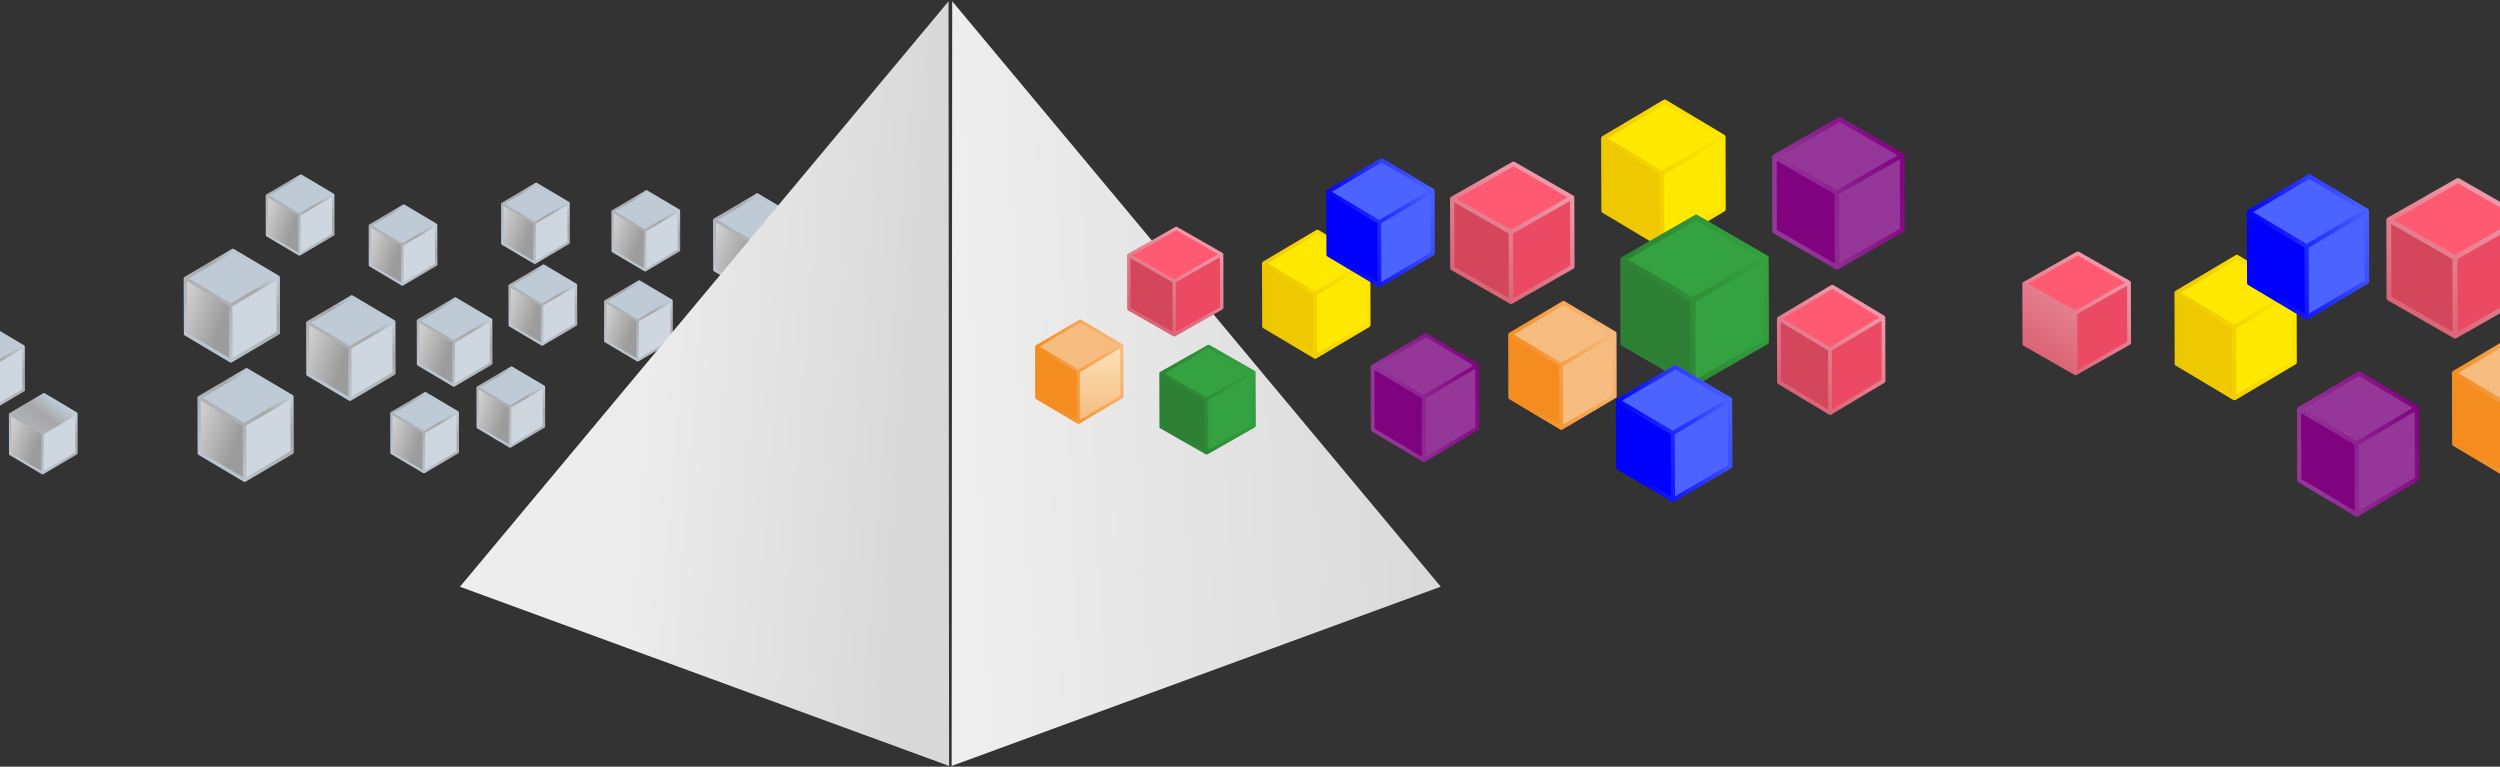 <?xml version="1.0" encoding="utf-8"?>
<!-- Generator: Avocode 2.5.3 - http://avocode.com -->
<svg height="115" width="375" xmlns:xlink="http://www.w3.org/1999/xlink" xmlns="http://www.w3.org/2000/svg" viewBox="0 0 375 115">
    <rect x="0" y="0" width="375" height="115" fill="#333333" stroke="none"/>
    <defs>
        <linearGradient y2="85%" y1="0%" x2="0%" x1="53%" id="gradient-1">
            <stop stop-color="#becad6" offset="0%" />
            <stop stop-color="#a7a7a7" offset="24%" />
            <stop stop-color="#becad6" offset="100%" />
        </linearGradient>
        <linearGradient y2="54%" y1="0%" x2="84%" x1="0%" id="gradient-2">
            <stop stop-color="#d3d3d3" offset="0%" />
            <stop stop-color="#9c9c9c" offset="100%" />
        </linearGradient>
        <linearGradient y2="85%" y1="0%" x2="0%" x1="53%" id="gradient-3">
            <stop stop-color="#becad6" offset="0%" />
            <stop stop-color="#a7a7a7" offset="24%" />
            <stop stop-color="#becad6" offset="100%" />
        </linearGradient>
        <linearGradient y2="54%" y1="0%" x2="84%" x1="0%" id="gradient-4">
            <stop stop-color="#d3d3d3" offset="0%" />
            <stop stop-color="#9c9c9c" offset="100%" />
        </linearGradient>
        <linearGradient y2="85%" y1="0%" x2="0%" x1="53%" id="gradient-5">
            <stop stop-color="#becad6" offset="0%" />
            <stop stop-color="#a7a7a7" offset="24%" />
            <stop stop-color="#becad6" offset="100%" />
        </linearGradient>
        <linearGradient y2="54%" y1="0%" x2="84%" x1="0%" id="gradient-6">
            <stop stop-color="#d3d3d3" offset="0%" />
            <stop stop-color="#9c9c9c" offset="100%" />
        </linearGradient>
        <linearGradient y2="85%" y1="0%" x2="0%" x1="53%" id="gradient-7">
            <stop stop-color="#becad6" offset="0%" />
            <stop stop-color="#a7a7a7" offset="24%" />
            <stop stop-color="#becad6" offset="100%" />
        </linearGradient>
        <linearGradient y2="54%" y1="0%" x2="84%" x1="0%" id="gradient-8">
            <stop stop-color="#d3d3d3" offset="0%" />
            <stop stop-color="#9c9c9c" offset="100%" />
        </linearGradient>
        <linearGradient y2="85%" y1="0%" x2="0%" x1="53%" id="gradient-9">
            <stop stop-color="#becad6" offset="0%" />
            <stop stop-color="#a7a7a7" offset="24%" />
            <stop stop-color="#becad6" offset="100%" />
        </linearGradient>
        <linearGradient y2="54%" y1="0%" x2="84%" x1="0%" id="gradient-10">
            <stop stop-color="#d3d3d3" offset="0%" />
            <stop stop-color="#9c9c9c" offset="100%" />
        </linearGradient>
        <linearGradient y2="85%" y1="0%" x2="0%" x1="53%" id="gradient-11">
            <stop stop-color="#becad6" offset="0%" />
            <stop stop-color="#a7a7a7" offset="24%" />
            <stop stop-color="#becad6" offset="100%" />
        </linearGradient>
        <linearGradient y2="54%" y1="0%" x2="84%" x1="0%" id="gradient-12">
            <stop stop-color="#d3d3d3" offset="0%" />
            <stop stop-color="#9c9c9c" offset="100%" />
        </linearGradient>
        <linearGradient y2="85%" y1="0%" x2="0%" x1="53%" id="gradient-13">
            <stop stop-color="#becad6" offset="0%" />
            <stop stop-color="#a7a7a7" offset="24%" />
            <stop stop-color="#becad6" offset="100%" />
        </linearGradient>
        <linearGradient y2="54%" y1="0%" x2="84%" x1="0%" id="gradient-14">
            <stop stop-color="#d3d3d3" offset="0%" />
            <stop stop-color="#9c9c9c" offset="100%" />
        </linearGradient>
        <linearGradient y2="85%" y1="0%" x2="0%" x1="53%" id="gradient-15">
            <stop stop-color="#becad6" offset="0%" />
            <stop stop-color="#a7a7a7" offset="24%" />
            <stop stop-color="#becad6" offset="100%" />
        </linearGradient>
        <linearGradient y2="54%" y1="0%" x2="84%" x1="0%" id="gradient-16">
            <stop stop-color="#d3d3d3" offset="0%" />
            <stop stop-color="#9c9c9c" offset="100%" />
        </linearGradient>
        <linearGradient y2="85%" y1="0%" x2="0%" x1="53%" id="gradient-17">
            <stop stop-color="#becad6" offset="0%" />
            <stop stop-color="#a7a7a7" offset="24%" />
            <stop stop-color="#becad6" offset="100%" />
        </linearGradient>
        <linearGradient y2="54%" y1="0%" x2="84%" x1="0%" id="gradient-18">
            <stop stop-color="#d3d3d3" offset="0%" />
            <stop stop-color="#9c9c9c" offset="100%" />
        </linearGradient>
        <linearGradient y2="85%" y1="0%" x2="0%" x1="53%" id="gradient-19">
            <stop stop-color="#becad6" offset="0%" />
            <stop stop-color="#a7a7a7" offset="24%" />
            <stop stop-color="#becad6" offset="100%" />
        </linearGradient>
        <linearGradient y2="54%" y1="0%" x2="84%" x1="0%" id="gradient-20">
            <stop stop-color="#d3d3d3" offset="0%" />
            <stop stop-color="#9c9c9c" offset="100%" />
        </linearGradient>
        <linearGradient y2="85%" y1="0%" x2="0%" x1="53%" id="gradient-21">
            <stop stop-color="#becad6" offset="0%" />
            <stop stop-color="#a7a7a7" offset="24%" />
            <stop stop-color="#becad6" offset="100%" />
        </linearGradient>
        <linearGradient y2="54%" y1="0%" x2="84%" x1="0%" id="gradient-22">
            <stop stop-color="#d3d3d3" offset="0%" />
            <stop stop-color="#9c9c9c" offset="100%" />
        </linearGradient>
        <linearGradient y2="85%" y1="0%" x2="0%" x1="53%" id="gradient-23">
            <stop stop-color="#becad6" offset="0%" />
            <stop stop-color="#a7a7a7" offset="24%" />
            <stop stop-color="#becad6" offset="100%" />
        </linearGradient>
        <linearGradient y2="54%" y1="0%" x2="84%" x1="0%" id="gradient-24">
            <stop stop-color="#d3d3d3" offset="0%" />
            <stop stop-color="#9c9c9c" offset="100%" />
        </linearGradient>
        <linearGradient y2="85%" y1="0%" x2="0%" x1="53%" id="gradient-25">
            <stop stop-color="#becad6" offset="0%" />
            <stop stop-color="#a7a7a7" offset="24%" />
            <stop stop-color="#becad6" offset="100%" />
        </linearGradient>
        <linearGradient y2="54%" y1="0%" x2="84%" x1="0%" id="gradient-26">
            <stop stop-color="#d3d3d3" offset="0%" />
            <stop stop-color="#9c9c9c" offset="100%" />
        </linearGradient>
        <linearGradient y2="85%" y1="0%" x2="0%" x1="53%" id="gradient-27">
            <stop stop-color="#becad6" offset="0%" />
            <stop stop-color="#a7a7a7" offset="24%" />
            <stop stop-color="#becad6" offset="100%" />
        </linearGradient>
        <linearGradient y2="54%" y1="0%" x2="84%" x1="0%" id="gradient-28">
            <stop stop-color="#d3d3d3" offset="0%" />
            <stop stop-color="#9c9c9c" offset="100%" />
        </linearGradient>
        <linearGradient y2="85%" y1="0%" x2="0%" x1="53%" id="gradient-29">
            <stop stop-color="#becad6" offset="0%" />
            <stop stop-color="#a7a7a7" offset="24%" />
            <stop stop-color="#becad6" offset="100%" />
        </linearGradient>
        <linearGradient y2="54%" y1="0%" x2="84%" x1="0%" id="gradient-30">
            <stop stop-color="#d3d3d3" offset="0%" />
            <stop stop-color="#9c9c9c" offset="100%" />
        </linearGradient>
        <linearGradient y2="85%" y1="0%" x2="0%" x1="53%" id="gradient-31">
            <stop stop-color="#becad6" offset="0%" />
            <stop stop-color="#a7a7a7" offset="24%" />
            <stop stop-color="#becad6" offset="100%" />
        </linearGradient>
        <linearGradient y2="54%" y1="0%" x2="84%" x1="0%" id="gradient-32">
            <stop stop-color="#d3d3d3" offset="0%" />
            <stop stop-color="#9c9c9c" offset="100%" />
        </linearGradient>
        <linearGradient y2="85%" y1="0%" x2="0%" x1="53%" id="gradient-33">
            <stop stop-color="#becad6" offset="0%" />
            <stop stop-color="#a7a7a7" offset="24%" />
            <stop stop-color="#becad6" offset="100%" />
        </linearGradient>
        <linearGradient y2="54%" y1="0%" x2="84%" x1="0%" id="gradient-34">
            <stop stop-color="#d3d3d3" offset="0%" />
            <stop stop-color="#9c9c9c" offset="100%" />
        </linearGradient>
        <linearGradient y2="85%" y1="0%" x2="0%" x1="53%" id="gradient-35">
            <stop stop-color="#becad6" offset="0%" />
            <stop stop-color="#a7a7a7" offset="24%" />
            <stop stop-color="#becad6" offset="100%" />
        </linearGradient>
        <linearGradient y2="54%" y1="0%" x2="84%" x1="0%" id="gradient-36">
            <stop stop-color="#d3d3d3" offset="0%" />
            <stop stop-color="#9c9c9c" offset="100%" />
        </linearGradient>
        <linearGradient y2="85%" y1="0%" x2="0%" x1="53%" id="gradient-37">
            <stop stop-color="#becad6" offset="0%" />
            <stop stop-color="#a7a7a7" offset="24%" />
            <stop stop-color="#becad6" offset="100%" />
        </linearGradient>
        <linearGradient y2="54%" y1="0%" x2="84%" x1="0%" id="gradient-38">
            <stop stop-color="#d3d3d3" offset="0%" />
            <stop stop-color="#9c9c9c" offset="100%" />
        </linearGradient>
        <linearGradient y2="12%" y1="0%" x2="99%" x1="0%" id="gradient-39">
            <stop stop-color="#efefef" offset="0%" />
            <stop stop-color="#efefef" offset="0%" />
            <stop stop-color="#eeeeee" offset="10%" />
            <stop stop-color="#ededed" offset="16%" />
            <stop stop-color="#ececec" offset="44%" />
            <stop stop-color="#d8d8d8" offset="100%" />
        </linearGradient>
        <linearGradient y2="0%" y1="7%" x2="100%" x1="0%" id="gradient-40">
            <stop stop-color="#eeeeee" offset="0%" />
            <stop stop-color="#d8d8d8" offset="100%" />
        </linearGradient>
        <linearGradient y2="0%" y1="34%" x2="94%" x1="0%" id="gradient-41">
            <stop stop-color="#edc700" offset="0%" />
            <stop stop-color="#ffe900" offset="100%" />
        </linearGradient>
        <linearGradient y2="0%" y1="37%" x2="93%" x1="0%" id="gradient-42">
            <stop stop-color="#2d8034" offset="0%" />
            <stop stop-color="#2d8034" offset="0%" />
            <stop stop-color="#34a240" offset="100%" />
        </linearGradient>
        <linearGradient y2="0%" y1="36%" x2="93%" x1="0%" id="gradient-43">
            <stop stop-color="#f58c20" offset="0%" />
            <stop stop-color="#f6bc80" offset="100%" />
        </linearGradient>
        <linearGradient y2="100%" y1="0%" x2="0%" x1="0%" id="gradient-44">
            <stop stop-color="#fce0b7" offset="0%" />
            <stop stop-color="#f6bc80" offset="100%" />
        </linearGradient>
        <linearGradient y2="36%" y1="0%" x2="0%" x1="93%" id="gradient-45">
            <stop stop-color="#7f027f" offset="0%" />
            <stop stop-color="#943799" offset="100%" />
        </linearGradient>
        <linearGradient y2="37%" y1="0%" x2="0%" x1="93%" id="gradient-46">
            <stop stop-color="#7f027f" offset="0%" />
            <stop stop-color="#943799" offset="100%" />
        </linearGradient>
        <linearGradient y2="87%" y1="0%" x2="0%" x1="50%" id="gradient-47">
            <stop stop-color="#ee97a9" offset="0%" />
            <stop stop-color="#ee97a8" offset="0%" />
            <stop stop-color="#d85e6f" offset="100%" />
        </linearGradient>
        <linearGradient y2="0%" y1="34%" x2="94%" x1="0%" id="gradient-48">
            <stop stop-color="#edc700" offset="0%" />
            <stop stop-color="#ffe900" offset="100%" />
        </linearGradient>
        <linearGradient y2="0%" y1="34%" x2="94%" x1="0%" id="gradient-49">
            <stop stop-color="#f58c20" offset="0%" />
            <stop stop-color="#f6bc80" offset="100%" />
        </linearGradient>
        <linearGradient y2="0%" y1="37%" x2="93%" x1="0%" id="gradient-50">
            <stop stop-color="#2d8034" offset="0%" />
            <stop stop-color="#2d8034" offset="0%" />
            <stop stop-color="#34a240" offset="100%" />
        </linearGradient>
        <linearGradient y2="0%" y1="36%" x2="93%" x1="0%" id="gradient-51">
            <stop stop-color="#0000fd" offset="0%" />
            <stop stop-color="#4c64ff" offset="100%" />
        </linearGradient>
        <linearGradient y2="0%" y1="37%" x2="93%" x1="0%" id="gradient-52">
            <stop stop-color="#0000fd" offset="0%" />
            <stop stop-color="#4c64ff" offset="100%" />
        </linearGradient>
        <linearGradient y2="84%" y1="0%" x2="0%" x1="54%" id="gradient-53">
            <stop stop-color="#ee97a9" offset="0%" />
            <stop stop-color="#ee97a8" offset="0%" />
            <stop stop-color="#d85e6f" offset="100%" />
        </linearGradient>
        <linearGradient y2="87%" y1="0%" x2="0%" x1="50%" id="gradient-54">
            <stop stop-color="#ee97a9" offset="0%" />
            <stop stop-color="#ee97a8" offset="0%" />
            <stop stop-color="#d85e6f" offset="100%" />
        </linearGradient>
        <linearGradient y2="0%" y1="34%" x2="94%" x1="0%" id="gradient-55">
            <stop stop-color="#edc700" offset="0%" />
            <stop stop-color="#ffe900" offset="100%" />
        </linearGradient>
        <linearGradient y2="36%" y1="0%" x2="0%" x1="93%" id="gradient-56">
            <stop stop-color="#7f027f" offset="0%" />
            <stop stop-color="#943799" offset="100%" />
        </linearGradient>
        <linearGradient y2="87%" y1="0%" x2="0%" x1="50%" id="gradient-57">
            <stop stop-color="#ee97a9" offset="0%" />
            <stop stop-color="#ee97a8" offset="0%" />
            <stop stop-color="#d85e6f" offset="100%" />
        </linearGradient>
        <linearGradient y2="0%" y1="34%" x2="94%" x1="0%" id="gradient-58">
            <stop stop-color="#edc700" offset="0%" />
            <stop stop-color="#ffe900" offset="100%" />
        </linearGradient>
        <linearGradient y2="0%" y1="34%" x2="94%" x1="0%" id="gradient-59">
            <stop stop-color="#f58c20" offset="0%" />
            <stop stop-color="#f6bc80" offset="100%" />
        </linearGradient>
        <linearGradient y2="0%" y1="37%" x2="93%" x1="0%" id="gradient-60">
            <stop stop-color="#2d8034" offset="0%" />
            <stop stop-color="#2d8034" offset="0%" />
            <stop stop-color="#34a240" offset="100%" />
        </linearGradient>
        <linearGradient y2="0%" y1="36%" x2="93%" x1="0%" id="gradient-61">
            <stop stop-color="#0000fd" offset="0%" />
            <stop stop-color="#4c64ff" offset="100%" />
        </linearGradient>
        <linearGradient y2="0%" y1="37%" x2="93%" x1="0%" id="gradient-62">
            <stop stop-color="#0000fd" offset="0%" />
            <stop stop-color="#4c64ff" offset="100%" />
        </linearGradient>
        <linearGradient y2="87%" y1="0%" x2="0%" x1="50%" id="gradient-63">
            <stop stop-color="#ee97a9" offset="0%" />
            <stop stop-color="#ee97a8" offset="0%" />
            <stop stop-color="#d85e6f" offset="100%" />
        </linearGradient>
    </defs>
    <path fill="url(#gradient-1)" fill-rule="evenodd" d="M 44.04 59.5 C 44.04 59.4 44 59.32 43.92 59.27 L 37.11 55.24 C 37.04 55.19 36.94 55.19 36.86 55.24 L 29.74 59.43 C 29.65 59.51 29.62 59.58 29.62 59.66 C 29.62 59.66 29.64 68 29.64 68 C 29.64 68.09 29.69 68.18 29.76 68.22 L 36.57 72.26 C 36.61 72.28 36.65 72.29 36.7 72.29 C 36.72 72.29 36.74 72.29 36.76 72.28 C 36.79 72.28 36.81 72.27 36.82 72.26 L 43.94 68.07 C 44.02 68.02 44.07 67.93 44.07 67.84 L 44.04 59.5 L 44.04 59.5 Z M 44.04 59.5" />
    <path fill="#becad6" fill-rule="evenodd" d="M 36.99 55.76 L 43.29 59.5 L 40.68 61.03 L 36.67 63.39 L 32.76 61.07 C 32.08 60.67 30.73 59.87 30.73 59.87 L 30.37 59.66 L 36.99 55.76 L 36.99 55.76 Z M 36.99 55.76" />
    <path fill="url(#gradient-2)" fill-rule="evenodd" d="M 30.14 67.85 L 30.12 60.11 L 36.42 63.84 L 36.44 71.59 L 30.14 67.85 L 30.14 67.85 Z M 30.14 67.85" />
    <path fill="#ced7df" fill-rule="evenodd" d="M 36.95 71.59 L 36.93 63.84 L 43.54 59.95 L 43.56 67.69 L 36.95 71.59 L 36.95 71.59 Z M 36.95 71.59" />
    <path fill="url(#gradient-3)" fill-rule="evenodd" d="M 41.98 41.6 C 41.98 41.5 41.93 41.42 41.86 41.37 L 35.05 37.34 C 34.97 37.29 34.88 37.29 34.8 37.34 L 27.68 41.53 C 27.59 41.61 27.55 41.68 27.55 41.75 C 27.55 41.76 27.58 50.1 27.58 50.1 C 27.58 50.19 27.62 50.28 27.7 50.32 L 34.51 54.36 C 34.55 54.38 34.59 54.39 34.63 54.39 C 34.66 54.39 34.68 54.39 34.7 54.38 C 34.72 54.37 34.74 54.37 34.76 54.36 L 41.88 50.16 C 41.96 50.12 42.01 50.03 42.01 49.94 L 41.98 41.6 L 41.98 41.6 Z M 41.98 41.6" />
    <path fill="#becad6" fill-rule="evenodd" d="M 34.92 37.86 L 41.22 41.59 L 38.62 43.13 L 34.61 45.49 L 30.7 43.17 C 30.02 42.77 28.67 41.97 28.67 41.97 L 28.31 41.76 L 34.92 37.86 L 34.92 37.86 Z M 34.92 37.86" />
    <path fill="url(#gradient-4)" fill-rule="evenodd" d="M 28.08 49.95 L 28.06 42.2 L 34.36 45.94 L 34.38 53.68 L 28.08 49.95 L 28.08 49.95 Z M 28.08 49.95" />
    <path fill="#ced7df" fill-rule="evenodd" d="M 34.88 53.69 L 34.86 45.94 L 41.48 42.04 L 41.5 49.79 L 34.88 53.69 L 34.88 53.69 Z M 34.88 53.69" />
    <path fill="url(#gradient-5)" fill-rule="evenodd" d="M 50.16 29.22 C 50.16 29.15 50.12 29.09 50.07 29.06 L 45.21 26.18 C 45.15 26.14 45.08 26.14 45.03 26.18 L 39.94 29.17 C 39.88 29.23 39.85 29.28 39.85 29.33 C 39.85 29.33 39.87 35.29 39.87 35.29 C 39.87 35.36 39.9 35.42 39.96 35.45 L 44.82 38.33 C 44.85 38.35 44.88 38.36 44.91 38.36 C 44.92 38.36 44.94 38.36 44.96 38.35 C 44.97 38.35 44.99 38.34 45 38.33 L 50.08 35.34 C 50.14 35.31 50.18 35.24 50.18 35.18 L 50.16 29.22 L 50.16 29.22 Z M 50.16 29.22" />
    <path fill="#becad6" fill-rule="evenodd" d="M 45.12 26.55 L 49.62 29.22 L 47.75 30.32 L 44.89 32 L 42.1 30.34 L 40.65 29.48 L 40.39 29.33 L 45.12 26.55 L 45.12 26.55 Z M 45.12 26.55" />
    <path fill="url(#gradient-6)" fill-rule="evenodd" d="M 40.23 35.19 L 40.21 29.65 L 44.71 32.32 L 44.73 37.85 L 40.23 35.19 L 40.23 35.19 Z M 40.23 35.19" />
    <path fill="#ced7df" fill-rule="evenodd" d="M 45.09 37.85 L 45.07 32.32 L 49.8 29.54 L 49.81 35.07 L 45.09 37.85 L 45.09 37.85 Z M 45.09 37.85" />
    <path fill="url(#gradient-7)" fill-rule="evenodd" d="M 65.6 33.72 C 65.6 33.65 65.57 33.59 65.51 33.56 L 60.65 30.68 C 60.6 30.65 60.53 30.65 60.47 30.68 L 55.39 33.67 C 55.32 33.73 55.3 33.78 55.3 33.83 C 55.3 33.83 55.31 39.79 55.31 39.79 C 55.31 39.86 55.35 39.92 55.4 39.95 L 60.26 42.84 C 60.29 42.85 60.32 42.86 60.36 42.86 C 60.37 42.86 60.39 42.86 60.4 42.85 C 60.42 42.85 60.43 42.84 60.45 42.84 L 65.53 39.84 C 65.59 39.81 65.62 39.75 65.62 39.68 L 65.6 33.72 L 65.6 33.72 Z M 65.6 33.72" />
    <path fill="#becad6" fill-rule="evenodd" d="M 60.56 31.05 L 65.06 33.72 L 63.2 34.82 L 60.34 36.5 L 57.54 34.85 L 56.09 33.99 L 55.84 33.83 L 60.56 31.05 L 60.56 31.05 Z M 60.56 31.05" />
    <path fill="url(#gradient-8)" fill-rule="evenodd" d="M 55.67 39.69 L 55.66 34.16 L 60.16 36.82 L 60.17 42.35 L 55.67 39.69 L 55.67 39.69 Z M 55.67 39.69" />
    <path fill="#ced7df" fill-rule="evenodd" d="M 60.54 42.36 L 60.52 36.82 L 65.24 34.04 L 65.26 39.58 L 60.54 42.36 L 60.54 42.36 Z M 60.54 42.36" />
    <path fill="url(#gradient-9)" fill-rule="evenodd" d="M 73.85 47.97 C 73.85 47.89 73.81 47.83 73.75 47.79 L 68.4 44.62 C 68.34 44.58 68.26 44.58 68.2 44.62 L 62.61 47.91 C 62.54 47.97 62.51 48.03 62.51 48.09 C 62.51 48.09 62.53 54.65 62.53 54.65 C 62.53 54.72 62.57 54.79 62.63 54.82 L 67.97 57.99 C 68.01 58.01 68.04 58.02 68.07 58.02 C 68.09 58.02 68.11 58.02 68.13 58.01 C 68.15 58.01 68.16 58 68.17 57.99 L 73.77 54.7 C 73.83 54.66 73.87 54.59 73.87 54.52 L 73.85 47.97 L 73.85 47.97 Z M 73.85 47.97" />
    <path fill="#becad6" fill-rule="evenodd" d="M 68.3 45.03 L 73.25 47.97 L 71.2 49.17 L 68.06 51.03 C 68.06 51.03 66.01 49.81 64.98 49.2 C 64.45 48.89 63.39 48.26 63.39 48.26 L 63.11 48.09 L 68.3 45.03 L 68.3 45.03 Z M 68.3 45.03" />
    <path fill="url(#gradient-10)" fill-rule="evenodd" d="M 62.92 54.53 L 62.91 48.44 L 67.86 51.38 L 67.87 57.46 L 62.92 54.53 L 62.92 54.53 Z M 62.92 54.53" />
    <path fill="#ced7df" fill-rule="evenodd" d="M 68.27 57.47 L 68.25 51.38 L 73.45 48.32 L 73.47 54.41 L 68.27 57.47 L 68.27 57.47 Z M 68.27 57.47" />
    <path fill="url(#gradient-11)" fill-rule="evenodd" d="M 68.84 61.86 C 68.83 61.79 68.8 61.73 68.75 61.7 L 63.89 58.82 C 63.83 58.79 63.76 58.79 63.7 58.82 L 58.62 61.81 C 58.55 61.87 58.53 61.92 58.53 61.97 C 58.53 61.97 58.55 67.93 58.55 67.93 C 58.55 68 58.58 68.06 58.63 68.09 L 63.5 70.98 C 63.52 70.99 63.56 71 63.59 71 C 63.6 71 63.62 71 63.63 70.99 C 63.65 70.99 63.66 70.98 63.68 70.98 L 68.76 67.98 C 68.82 67.95 68.85 67.89 68.85 67.82 L 68.84 61.86 L 68.84 61.86 Z M 68.84 61.86" />
    <path fill="#becad6" fill-rule="evenodd" d="M 63.79 59.19 L 68.29 61.86 L 66.43 62.96 L 63.57 64.64 L 60.77 62.99 L 59.33 62.13 L 59.07 61.97 L 63.79 59.19 L 63.79 59.19 Z M 63.79 59.19" />
    <path fill="url(#gradient-12)" fill-rule="evenodd" d="M 58.91 67.83 L 58.89 62.29 L 63.39 64.96 L 63.4 70.49 L 58.91 67.83 L 58.91 67.83 Z M 58.91 67.83" />
    <path fill="#ced7df" fill-rule="evenodd" d="M 63.77 70.5 L 63.75 64.96 L 68.47 62.18 L 68.49 67.71 L 63.77 70.5 L 63.77 70.5 Z M 63.77 70.5" />
    <path fill="url(#gradient-13)" fill-rule="evenodd" d="M 81.77 58.02 C 81.77 57.95 81.73 57.89 81.68 57.86 L 76.82 54.98 C 76.76 54.95 76.69 54.95 76.64 54.98 L 71.55 57.97 C 71.49 58.03 71.46 58.08 71.46 58.13 C 71.46 58.13 71.48 64.09 71.48 64.09 C 71.48 64.16 71.51 64.22 71.57 64.25 L 76.43 67.14 C 76.46 67.15 76.49 67.16 76.52 67.16 C 76.53 67.16 76.55 67.16 76.56 67.15 C 76.58 67.15 76.6 67.14 76.61 67.14 L 81.69 64.14 C 81.75 64.11 81.78 64.05 81.78 63.98 L 81.77 58.02 L 81.77 58.02 Z M 81.77 58.02" />
    <path fill="#becad6" fill-rule="evenodd" d="M 76.72 55.35 L 81.23 58.02 L 79.36 59.12 L 76.5 60.8 L 73.71 59.15 L 72.26 58.29 L 72 58.13 L 76.72 55.35 L 76.72 55.35 Z M 76.72 55.35" />
    <path fill="url(#gradient-14)" fill-rule="evenodd" d="M 71.84 63.99 L 71.82 58.46 L 76.32 61.12 L 76.34 66.65 L 71.84 63.99 L 71.84 63.99 Z M 71.84 63.99" />
    <path fill="#ced7df" fill-rule="evenodd" d="M 76.7 66.66 L 76.68 61.12 L 81.41 58.34 L 81.42 63.88 L 76.7 66.66 L 76.7 66.66 Z M 76.7 66.66" />
    <path fill="url(#gradient-15)" fill-rule="evenodd" d="M 86.57 42.72 C 86.57 42.66 86.53 42.6 86.48 42.57 L 81.62 39.68 C 81.56 39.65 81.49 39.65 81.44 39.68 L 76.35 42.68 C 76.29 42.73 76.26 42.78 76.26 42.84 C 76.26 42.84 76.28 48.8 76.28 48.8 C 76.28 48.86 76.31 48.93 76.37 48.96 L 81.23 51.84 C 81.26 51.86 81.29 51.86 81.32 51.86 C 81.34 51.86 81.35 51.86 81.37 51.86 C 81.38 51.85 81.4 51.85 81.41 51.84 L 86.5 48.85 C 86.55 48.81 86.59 48.75 86.59 48.68 L 86.57 42.72 L 86.57 42.72 Z M 86.57 42.72" />
    <path fill="#becad6" fill-rule="evenodd" d="M 81.53 40.06 L 86.03 42.72 L 84.16 43.82 L 81.3 45.51 L 78.51 43.85 L 77.06 42.99 L 76.8 42.84 L 81.53 40.06 L 81.53 40.06 Z M 81.53 40.06" />
    <path fill="url(#gradient-16)" fill-rule="evenodd" d="M 76.64 48.69 L 76.62 43.16 L 81.12 45.83 L 81.14 51.36 L 76.64 48.69 L 76.64 48.69 Z M 76.64 48.69" />
    <path fill="#ced7df" fill-rule="evenodd" d="M 81.5 51.36 L 81.48 45.83 L 86.21 43.04 L 86.22 48.58 L 81.5 51.36 L 81.5 51.36 Z M 81.5 51.36" />
    <path fill="url(#gradient-17)" fill-rule="evenodd" d="M 102.02 31.59 C 102.01 31.52 101.98 31.46 101.93 31.43 L 97.07 28.55 C 97.01 28.51 96.94 28.51 96.88 28.55 L 91.8 31.54 C 91.73 31.6 91.71 31.65 91.71 31.7 C 91.71 31.7 91.73 37.66 91.73 37.66 C 91.73 37.73 91.76 37.79 91.81 37.82 L 96.68 40.7 C 96.71 40.72 96.74 40.73 96.77 40.73 C 96.78 40.73 96.8 40.73 96.81 40.72 C 96.83 40.72 96.84 40.71 96.86 40.7 L 101.94 37.71 C 102 37.68 102.03 37.62 102.03 37.55 L 102.02 31.59 L 102.02 31.59 Z M 102.02 31.59" />
    <path fill="#becad6" fill-rule="evenodd" d="M 96.97 28.92 L 101.47 31.59 L 99.61 32.69 L 96.75 34.37 L 93.96 32.71 L 92.51 31.85 L 92.25 31.7 L 96.97 28.92 L 96.97 28.92 Z M 96.97 28.92" />
    <path fill="url(#gradient-18)" fill-rule="evenodd" d="M 92.09 37.56 L 92.07 32.02 L 96.57 34.69 L 96.58 40.22 L 92.09 37.56 L 92.09 37.56 Z M 92.09 37.56" />
    <path fill="#ced7df" fill-rule="evenodd" d="M 96.95 40.23 L 96.93 34.69 L 101.65 31.91 L 101.67 37.44 L 96.95 40.23 L 96.95 40.23 Z M 96.95 40.23" />
    <path fill="url(#gradient-19)" fill-rule="evenodd" d="M 119.93 32.85 C 119.93 32.76 119.88 32.69 119.82 32.65 L 113.7 29.02 C 113.63 28.98 113.54 28.98 113.47 29.02 L 107.07 32.79 C 106.99 32.86 106.95 32.92 106.95 32.99 C 106.95 32.99 106.98 40.5 106.98 40.5 C 106.98 40.58 107.02 40.65 107.09 40.7 L 113.21 44.32 C 113.24 44.34 113.28 44.35 113.32 44.35 C 113.34 44.35 113.36 44.35 113.38 44.35 C 113.4 44.34 113.42 44.33 113.44 44.32 L 119.84 40.55 C 119.91 40.51 119.95 40.43 119.95 40.35 L 119.93 32.85 L 119.93 32.85 Z M 119.93 32.85" />
    <path fill="#becad6" fill-rule="evenodd" d="M 113.58 29.49 L 119.25 32.85 L 116.9 34.23 L 113.3 36.35 L 109.78 34.27 L 107.96 33.18 L 107.64 32.99 L 113.58 29.49 L 113.58 29.49 Z M 113.58 29.49" />
    <path fill="url(#gradient-20)" fill-rule="evenodd" d="M 107.43 40.36 L 107.41 33.4 L 113.07 36.75 L 113.09 43.72 L 107.43 40.36 L 107.43 40.36 Z M 107.43 40.36" />
    <path fill="#ced7df" fill-rule="evenodd" d="M 113.55 43.72 L 113.53 36.75 L 119.47 33.25 L 119.49 40.22 L 113.55 43.72 L 113.55 43.72 Z M 113.55 43.72" />
    <path fill="url(#gradient-21)" fill-rule="evenodd" d="M 100.91 45.1 C 100.91 45.03 100.88 44.97 100.82 44.94 L 95.96 42.06 C 95.91 42.02 95.84 42.02 95.78 42.06 L 90.7 45.05 C 90.63 45.1 90.61 45.15 90.61 45.21 C 90.61 45.21 90.62 51.17 90.62 51.17 C 90.62 51.24 90.66 51.3 90.71 51.33 L 95.57 54.21 C 95.6 54.23 95.63 54.24 95.66 54.24 C 95.68 54.24 95.69 54.23 95.71 54.23 C 95.73 54.22 95.74 54.22 95.75 54.21 L 100.84 51.22 C 100.9 51.18 100.93 51.12 100.93 51.06 L 100.91 45.1 L 100.91 45.1 Z M 100.91 45.1" />
    <path fill="#becad6" fill-rule="evenodd" d="M 95.87 42.43 L 100.37 45.1 L 98.51 46.19 L 95.65 47.88 L 92.85 46.22 L 91.4 45.36 L 91.15 45.21 L 95.87 42.43 L 95.87 42.43 Z M 95.87 42.43" />
    <path fill="url(#gradient-22)" fill-rule="evenodd" d="M 90.98 51.06 L 90.97 45.53 L 95.47 48.2 L 95.48 53.73 L 90.98 51.06 L 90.98 51.06 Z M 90.98 51.06" />
    <path fill="#ced7df" fill-rule="evenodd" d="M 95.84 53.73 L 95.83 48.2 L 100.55 45.42 L 100.57 50.95 L 95.84 53.73 L 95.84 53.73 Z M 95.84 53.73" />
    <path fill="url(#gradient-23)" fill-rule="evenodd" d="M 85.46 30.46 C 85.46 30.4 85.43 30.34 85.38 30.3 L 80.51 27.42 C 80.46 27.39 80.39 27.39 80.33 27.42 L 75.25 30.42 C 75.18 30.47 75.16 30.52 75.16 30.58 C 75.16 30.58 75.17 36.54 75.17 36.54 C 75.17 36.6 75.21 36.66 75.26 36.7 L 80.13 39.58 C 80.15 39.6 80.19 39.6 80.22 39.6 C 80.23 39.6 80.25 39.6 80.26 39.6 C 80.28 39.59 80.29 39.59 80.31 39.58 L 85.39 36.58 C 85.45 36.55 85.48 36.49 85.48 36.42 L 85.46 30.46 L 85.46 30.46 Z M 85.46 30.46" />
    <path fill="#becad6" fill-rule="evenodd" d="M 80.42 27.79 L 84.92 30.46 L 83.06 31.56 L 80.2 33.25 L 77.4 31.59 L 75.95 30.73 L 75.7 30.58 L 80.42 27.79 L 80.42 27.79 Z M 80.42 27.79" />
    <path fill="url(#gradient-24)" fill-rule="evenodd" d="M 75.53 36.43 L 75.52 30.9 L 80.02 33.57 L 80.03 39.1 L 75.53 36.43 L 75.53 36.43 Z M 75.53 36.43" />
    <path fill="#ced7df" fill-rule="evenodd" d="M 80.4 39.1 L 80.38 33.57 L 85.1 30.78 L 85.12 36.32 L 80.4 39.1 L 80.4 39.1 Z M 80.4 39.1" />
    <path fill="url(#gradient-25)" fill-rule="evenodd" d="M 59.32 48.26 C 59.31 48.17 59.27 48.09 59.2 48.05 L 52.88 44.31 C 52.81 44.26 52.72 44.26 52.64 44.31 L 46.04 48.2 C 45.95 48.27 45.92 48.33 45.92 48.41 C 45.92 48.41 45.94 56.16 45.94 56.16 C 45.94 56.24 45.98 56.32 46.05 56.36 L 52.37 60.11 C 52.41 60.13 52.45 60.14 52.49 60.14 C 52.51 60.14 52.53 60.14 52.55 60.13 C 52.58 60.13 52.59 60.12 52.61 60.11 L 59.22 56.22 C 59.29 56.17 59.34 56.09 59.34 56.01 L 59.32 48.26 L 59.32 48.26 Z M 59.32 48.26" />
    <path fill="#becad6" fill-rule="evenodd" d="M 52.76 44.79 L 58.61 48.26 L 56.19 49.69 L 52.47 51.88 L 48.84 49.72 C 48.21 49.35 46.95 48.61 46.95 48.61 L 46.62 48.41 L 52.76 44.79 L 52.76 44.79 Z M 52.76 44.79" />
    <path fill="url(#gradient-26)" fill-rule="evenodd" d="M 46.41 56.02 L 46.39 48.83 L 52.24 52.29 L 52.26 59.48 L 46.41 56.02 L 46.41 56.02 Z M 46.41 56.02" />
    <path fill="#ced7df" fill-rule="evenodd" d="M 52.73 59.49 L 52.71 52.29 L 58.85 48.68 L 58.87 55.87 L 52.73 59.49 L 52.73 59.49 Z M 52.73 59.49" />
    <path fill="url(#gradient-27)" fill-rule="evenodd" d="M -19.97 33.22 C -19.97 33.16 -20.01 33.1 -20.06 33.06 L -24.92 30.18 C -24.98 30.15 -25.05 30.15 -25.1 30.18 L -30.19 33.18 C -30.25 33.23 -30.28 33.28 -30.28 33.34 C -30.28 33.34 -30.26 39.3 -30.26 39.3 C -30.26 39.36 -30.23 39.42 -30.17 39.46 L -25.31 42.34 C -25.28 42.35 -25.25 42.36 -25.22 42.36 C -25.21 42.36 -25.19 42.36 -25.17 42.36 C -25.16 42.35 -25.14 42.35 -25.13 42.34 L -20.05 39.34 C -19.99 39.31 -19.96 39.25 -19.96 39.18 L -19.97 33.22 L -19.97 33.22 Z M -19.97 33.22" />
    <path fill="#becad6" fill-rule="evenodd" d="M -25.01 30.55 L -20.51 33.22 L -22.38 34.32 L -25.24 36.01 L -28.03 34.35 L -29.48 33.49 L -29.74 33.34 L -25.01 30.55 L -25.01 30.55 Z M -25.01 30.55" />
    <path fill="url(#gradient-28)" fill-rule="evenodd" d="M -29.9 39.19 L -29.92 33.66 L -25.42 36.32 L -25.4 41.86 L -29.9 39.19 L -29.9 39.19 Z M -29.9 39.19" />
    <path fill="#ced7df" fill-rule="evenodd" d="M -25.04 41.86 L -25.06 36.32 L -20.33 33.54 L -20.32 39.08 L -25.04 41.86 L -25.04 41.86 Z M -25.04 41.86" />
    <path fill="url(#gradient-29)" fill-rule="evenodd" d="M -4.53 37.73 C -4.53 37.66 -4.56 37.6 -4.62 37.57 L -9.48 34.68 C -9.53 34.65 -9.6 34.65 -9.66 34.68 L -14.74 37.68 C -14.81 37.73 -14.83 37.78 -14.83 37.84 C -14.83 37.84 -14.82 43.8 -14.82 43.8 C -14.82 43.87 -14.78 43.93 -14.73 43.96 L -9.87 46.84 C -9.84 46.86 -9.81 46.87 -9.77 46.87 C -9.76 46.87 -9.74 46.86 -9.73 46.86 C -9.71 46.85 -9.7 46.85 -9.68 46.84 L -4.6 43.85 C -4.54 43.81 -4.51 43.75 -4.51 43.69 L -4.53 37.73 L -4.53 37.73 Z M -4.53 37.73" />
    <path fill="#becad6" fill-rule="evenodd" d="M -9.57 35.06 L -5.07 37.72 L -6.93 38.82 L -9.79 40.51 L -12.59 38.85 L -14.04 37.99 L -14.29 37.84 L -9.57 35.06 L -9.57 35.06 Z M -9.57 35.06" />
    <path fill="url(#gradient-30)" fill-rule="evenodd" d="M -14.46 43.69 L -14.47 38.16 L -9.97 40.83 L -9.96 46.36 L -14.46 43.69 L -14.46 43.69 Z M -14.46 43.69" />
    <path fill="#ced7df" fill-rule="evenodd" d="M -9.59 46.36 L -9.61 40.83 L -4.89 38.05 L -4.87 43.58 L -9.59 46.36 L -9.59 46.36 Z M -9.59 46.36" />
    <path fill="url(#gradient-31)" fill-rule="evenodd" d="M 3.72 51.97 C 3.72 51.9 3.68 51.83 3.62 51.8 L -1.73 48.63 C -1.79 48.59 -1.87 48.59 -1.93 48.63 L -7.52 51.92 C -7.59 51.98 -7.62 52.03 -7.62 52.1 C -7.62 52.1 -7.6 58.65 -7.6 58.65 C -7.6 58.73 -7.56 58.79 -7.5 58.83 L -2.16 62 C -2.12 62.02 -2.09 62.03 -2.06 62.03 C -2.04 62.03 -2.02 62.02 -2 62.02 C -1.98 62.01 -1.97 62.01 -1.96 62 L 3.64 58.7 C 3.7 58.67 3.74 58.6 3.74 58.53 L 3.72 51.97 L 3.72 51.97 Z M 3.72 51.97" />
    <path fill="#becad6" fill-rule="evenodd" d="M -1.83 49.04 L 3.12 51.97 L 1.07 53.18 L -2.07 55.03 C -2.07 55.03 -4.12 53.82 -5.15 53.21 C -5.68 52.89 -6.74 52.26 -6.74 52.26 L -7.02 52.1 L -1.83 49.04 L -1.83 49.04 Z M -1.83 49.04" />
    <path fill="url(#gradient-32)" fill-rule="evenodd" d="M -7.21 58.54 L -7.22 52.45 L -2.27 55.38 L -2.26 61.47 L -7.21 58.54 L -7.21 58.54 Z M -7.21 58.54" />
    <path fill="#ced7df" fill-rule="evenodd" d="M -1.86 61.47 L -1.88 55.38 L 3.32 52.32 L 3.34 58.41 L -1.86 61.47 L -1.86 61.47 Z M -1.86 61.47" />
    <path fill="url(#gradient-33)" fill-rule="evenodd" d="M -1.3 65.87 C -1.3 65.8 -1.33 65.74 -1.38 65.71 L -6.24 62.82 C -6.3 62.79 -6.37 62.79 -6.43 62.82 L -11.51 65.82 C -11.58 65.87 -11.6 65.92 -11.6 65.98 C -11.6 65.98 -11.59 71.94 -11.59 71.94 C -11.59 72 -11.55 72.07 -11.5 72.1 L -6.63 74.98 C -6.61 75 -6.57 75.01 -6.54 75.01 C -6.53 75.01 -6.51 75 -6.5 75 C -6.48 74.99 -6.47 74.99 -6.45 74.98 L -1.37 71.99 C -1.31 71.95 -1.28 71.89 -1.28 71.83 L -1.3 65.87 L -1.3 65.87 Z M -1.3 65.87" />
    <path fill="#becad6" fill-rule="evenodd" d="M -6.34 63.2 L -1.84 65.86 L -3.7 66.96 L -6.56 68.65 L -9.36 66.99 L -10.8 66.13 L -11.06 65.98 L -6.34 63.2 L -6.34 63.2 Z M -6.34 63.2" />
    <path fill="url(#gradient-34)" fill-rule="evenodd" d="M -11.22 71.83 L -11.24 66.3 L -6.74 68.97 L -6.73 74.5 L -11.22 71.83 L -11.22 71.83 Z M -11.22 71.83" />
    <path fill="#ced7df" fill-rule="evenodd" d="M -6.36 74.5 L -6.38 68.97 L -1.66 66.18 L -1.64 71.72 L -6.36 74.5 L -6.36 74.5 Z M -6.36 74.5" />
    <path fill="url(#gradient-35)" fill-rule="evenodd" d="M 11.64 62.03 C 11.63 61.96 11.6 61.9 11.55 61.87 L 6.69 58.98 C 6.63 58.95 6.56 58.95 6.5 58.98 L 1.42 61.98 C 1.35 62.03 1.33 62.08 1.33 62.14 C 1.33 62.14 1.35 68.1 1.35 68.1 C 1.35 68.17 1.38 68.23 1.44 68.26 L 6.3 71.14 C 6.33 71.16 6.36 71.17 6.39 71.17 C 6.4 71.17 6.42 71.16 6.43 71.16 C 6.45 71.15 6.47 71.15 6.48 71.14 L 11.56 68.15 C 11.62 68.11 11.65 68.05 11.65 67.99 L 11.64 62.03 L 11.64 62.03 Z M 11.64 62.03" />
    <path fill="url(#gradient-36)" fill-rule="evenodd" d="M 1.71 67.99 L 1.69 62.46 L 6.19 65.13 L 6.21 70.66 L 1.71 67.99 L 1.71 67.99 Z M 1.71 67.99" />
    <path fill="#ced7df" fill-rule="evenodd" d="M 6.57 70.66 L 6.55 65.13 L 11.28 62.35 L 11.29 67.88 L 6.57 70.66 L 6.57 70.66 Z M 6.57 70.66" />
    <path fill="url(#gradient-37)" fill-rule="evenodd" d="M -10.81 52.26 C -10.82 52.18 -10.86 52.1 -10.93 52.06 L -17.25 48.31 C -17.32 48.27 -17.41 48.27 -17.49 48.31 L -24.09 52.2 C -24.18 52.27 -24.21 52.34 -24.21 52.41 C -24.21 52.41 -24.19 60.16 -24.19 60.16 C -24.19 60.25 -24.15 60.33 -24.08 60.37 L -17.76 64.11 C -17.72 64.14 -17.68 64.15 -17.64 64.15 C -17.62 64.15 -17.6 64.14 -17.58 64.14 C -17.55 64.13 -17.54 64.12 -17.52 64.11 L -10.91 60.22 C -10.84 60.18 -10.79 60.1 -10.79 60.01 L -10.81 52.26 L -10.81 52.26 Z M -10.81 52.26" />
    <path fill="#becad6" fill-rule="evenodd" d="M -17.37 48.8 L -11.52 52.26 L -13.94 53.69 L -17.66 55.88 L -21.29 53.73 C -21.92 53.36 -23.18 52.61 -23.18 52.61 L -23.51 52.41 L -17.37 48.8 L -17.37 48.8 Z M -17.37 48.8" />
    <path fill="url(#gradient-38)" fill-rule="evenodd" d="M -23.72 60.02 L -23.74 52.83 L -17.89 56.3 L -17.87 63.49 L -23.72 60.02 L -23.72 60.02 Z M -23.72 60.02" />
    <path fill="#ced7df" fill-rule="evenodd" d="M -17.4 63.49 L -17.42 56.3 L -11.28 52.68 L -11.26 59.88 L -17.4 63.49 L -17.4 63.49 Z M -17.4 63.49" />
    <path fill="url(#gradient-39)" fill-rule="evenodd" d="M 142.28 0.2 L 142.36 114.89 L 68.99 88.01 L 142.28 0.2 L 142.28 0.2 L 142.28 0.2 Z M 142.28 0.2" />
    <path fill="url(#gradient-40)" fill-rule="evenodd" d="M 142.75 114.89 L 216.11 88 L 142.83 0.19 L 142.75 114.89 Z M 142.75 114.89" />
    <path fill="url(#gradient-41)" fill-rule="evenodd" d="M 258.83 20.52 C 258.82 20.4 258.76 20.29 258.66 20.23 L 249.87 14.97 C 249.76 14.91 249.64 14.91 249.54 14.97 L 240.33 20.44 C 240.22 20.53 240.17 20.63 240.17 20.73 C 240.17 20.73 240.2 31.62 240.2 31.62 C 240.2 31.74 240.26 31.85 240.36 31.91 L 249.16 37.17 C 249.21 37.2 249.27 37.22 249.33 37.22 C 249.35 37.22 249.38 37.21 249.41 37.21 C 249.44 37.2 249.47 37.18 249.49 37.17 L 258.69 31.7 C 258.8 31.64 258.86 31.53 258.86 31.41 L 258.83 20.52 L 258.83 20.52 Z M 258.83 20.52" />
    <path fill="#ffe900" fill-rule="evenodd" d="M 249.7 15.65 L 257.85 20.52 L 254.47 22.53 L 249.29 25.6 L 241.61 21.01 L 241.15 20.73 L 249.7 15.65 L 249.7 15.65 Z M 249.7 15.65" />
    <path fill="#eec800" fill-rule="evenodd" d="M 240.85 31.42 L 240.83 21.32 L 248.97 26.19 L 249 36.29 L 240.85 31.42 L 240.85 31.42 Z M 240.85 31.42" />
    <path fill="#ffe900" fill-rule="evenodd" d="M 249.65 36.3 L 249.62 26.19 L 258.17 21.1 L 258.2 31.22 L 249.65 36.3 L 249.65 36.3 Z M 249.65 36.3" />
    <path fill="url(#gradient-42)" fill-rule="evenodd" d="M 265.3 38.68 C 265.3 38.54 265.23 38.41 265.11 38.34 L 254.61 32.25 C 254.49 32.18 254.34 32.18 254.22 32.25 L 243.23 38.58 C 243.09 38.7 243.04 38.8 243.04 38.92 C 243.04 38.92 243.07 51.53 243.07 51.53 C 243.07 51.67 243.15 51.8 243.27 51.86 L 253.77 57.96 C 253.83 57.99 253.9 58.01 253.96 58.01 C 254 58.01 254.03 58.01 254.06 58 C 254.1 57.99 254.13 57.97 254.16 57.96 L 265.15 51.62 C 265.27 51.55 265.34 51.43 265.34 51.29 L 265.3 38.68 L 265.3 38.68 Z M 265.3 38.68" />
    <path fill="#34a240" fill-rule="evenodd" d="M 254.41 33.04 L 264.13 38.68 L 260.11 41 L 253.93 44.56 L 244.76 39.24 L 244.21 38.92 L 254.41 33.04 L 254.41 33.04 Z M 254.41 33.04" />
    <path fill="#2d8034" fill-rule="evenodd" d="M 243.85 51.3 L 243.82 39.6 L 253.54 45.24 L 253.57 56.94 L 243.85 51.3 L 243.85 51.3 Z M 243.85 51.3" />
    <path fill="#34a240" fill-rule="evenodd" d="M 254.35 56.95 L 254.32 45.24 L 264.52 39.36 L 264.56 51.06 L 254.35 56.95 L 254.35 56.95 Z M 254.35 56.95" />
    <path fill="url(#gradient-43)" fill-rule="evenodd" d="M 168.5 51.85 C 168.5 51.76 168.46 51.69 168.39 51.64 L 162.14 47.94 C 162.07 47.9 161.98 47.9 161.91 47.94 L 155.38 51.79 C 155.29 51.86 155.26 51.92 155.26 52 C 155.26 52 155.28 59.66 155.28 59.66 C 155.28 59.74 155.33 59.82 155.4 59.86 L 161.64 63.57 C 161.68 63.59 161.72 63.6 161.76 63.6 C 161.78 63.6 161.8 63.6 161.82 63.59 C 161.84 63.58 161.86 63.58 161.88 63.57 L 168.41 59.72 C 168.48 59.67 168.53 59.6 168.53 59.51 L 168.5 51.85 L 168.5 51.85 Z M 168.5 51.85" />
    <path fill="#f6bc80" fill-rule="evenodd" d="M 162.03 48.42 L 167.81 51.85 L 165.41 53.26 L 161.74 55.43 L 156.29 52.19 L 155.96 52 L 162.03 48.42 L 162.03 48.42 Z M 162.03 48.42" />
    <path fill="#f58c20" fill-rule="evenodd" d="M 155.75 59.52 L 155.73 52.41 L 161.51 55.84 L 161.53 62.95 L 155.75 59.52 L 155.75 59.52 Z M 155.75 59.52" />
    <path fill="url(#gradient-44)" fill-rule="evenodd" d="M 161.99 62.95 L 161.97 55.84 L 168.04 52.26 L 168.06 59.38 L 161.99 62.95 L 161.99 62.95 Z M 161.99 62.95" />
    <path fill="url(#gradient-45)" fill-rule="evenodd" d="M 221.85 54.82 C 221.85 54.72 221.79 54.62 221.71 54.57 L 214.05 50 C 213.96 49.95 213.85 49.95 213.76 50 L 205.74 54.75 C 205.64 54.84 205.6 54.92 205.6 55 C 205.6 55.01 205.63 64.46 205.63 64.46 C 205.63 64.56 205.68 64.66 205.77 64.71 L 213.43 69.28 C 213.48 69.31 213.53 69.32 213.57 69.32 C 213.6 69.32 213.62 69.32 213.65 69.31 C 213.68 69.3 213.7 69.3 213.72 69.28 L 221.73 64.53 C 221.82 64.48 221.88 64.38 221.88 64.28 L 221.85 54.82 L 221.85 54.82 Z M 221.85 54.82" />
    <path fill="#943799" fill-rule="evenodd" d="M 213.9 50.59 L 221 54.82 L 218.06 56.57 L 213.55 59.24 L 206.86 55.25 L 206.45 55.01 L 213.9 50.59 L 213.9 50.59 Z M 213.9 50.59" />
    <path fill="#7f027f" fill-rule="evenodd" d="M 206.19 64.29 L 206.17 55.51 L 213.26 59.75 L 213.29 68.52 L 206.19 64.29 L 206.19 64.29 Z M 206.19 64.29" />
    <path fill="#943799" fill-rule="evenodd" d="M 213.86 68.53 L 213.83 59.75 L 221.28 55.33 L 221.3 64.11 L 213.86 68.53 L 213.86 68.53 Z M 213.86 68.53" />
    <path fill="url(#gradient-46)" fill-rule="evenodd" d="M 285.67 23.3 C 285.67 23.18 285.6 23.07 285.5 23 L 276.13 17.6 C 276.02 17.54 275.89 17.54 275.78 17.6 L 265.98 23.22 C 265.86 23.32 265.81 23.41 265.81 23.52 C 265.81 23.52 265.84 34.69 265.84 34.69 C 265.84 34.82 265.91 34.93 266.01 34.99 L 275.38 40.39 C 275.44 40.42 275.49 40.44 275.56 40.44 C 275.59 40.44 275.62 40.44 275.65 40.43 C 275.68 40.42 275.71 40.41 275.73 40.39 L 285.53 34.78 C 285.64 34.72 285.7 34.6 285.7 34.48 L 285.67 23.3 L 285.67 23.3 Z M 285.67 23.3" />
    <path fill="#943799" fill-rule="evenodd" d="M 275.95 18.3 L 284.63 23.3 L 281.04 25.36 L 275.52 28.52 L 267.34 23.8 L 266.85 23.52 L 275.95 18.3 L 275.95 18.3 Z M 275.95 18.3" />
    <path fill="#7f027f" fill-rule="evenodd" d="M 266.53 34.49 L 266.51 24.12 L 275.18 29.12 L 275.2 39.49 L 266.53 34.49 L 266.53 34.49 Z M 266.53 34.49" />
    <path fill="#943799" fill-rule="evenodd" d="M 275.9 39.5 L 275.87 29.12 L 284.97 23.9 L 285 34.28 L 275.9 39.5 L 275.9 39.5 Z M 275.9 39.5" />
    <path fill="url(#gradient-47)" fill-rule="evenodd" d="M 236.15 29.61 C 236.15 29.49 236.09 29.38 235.99 29.33 L 227.19 24.28 C 227.09 24.23 226.97 24.23 226.86 24.28 L 217.66 29.52 C 217.54 29.62 217.5 29.71 217.5 29.8 C 217.5 29.81 217.53 40.23 217.53 40.23 C 217.53 40.35 217.59 40.46 217.69 40.51 L 226.49 45.56 C 226.54 45.58 226.6 45.6 226.65 45.6 C 226.68 45.6 226.71 45.6 226.74 45.59 C 226.77 45.58 226.79 45.57 226.82 45.56 L 236.02 40.31 C 236.12 40.26 236.18 40.15 236.18 40.03 L 236.15 29.61 L 236.15 29.61 Z M 236.15 29.61" />
    <path fill="#ff5a72" fill-rule="evenodd" d="M 227.03 24.94 L 235.17 29.6 L 231.8 31.53 L 226.62 34.47 L 218.94 30.07 L 218.48 29.81 L 227.03 24.94 L 227.03 24.94 Z M 227.03 24.94" />
    <path fill="#d4465b" fill-rule="evenodd" d="M 218.18 40.05 L 218.15 30.37 L 226.3 35.03 L 226.32 44.71 L 218.18 40.05 L 218.18 40.05 Z M 218.18 40.05" />
    <path fill="#eb4a62" fill-rule="evenodd" d="M 226.98 44.72 L 226.95 35.03 L 235.5 30.16 L 235.53 39.85 L 226.98 44.72 L 226.98 44.72 Z M 226.98 44.72" />
    <path fill="url(#gradient-48)" fill-rule="evenodd" d="M 205.55 39.32 C 205.55 39.21 205.5 39.12 205.41 39.06 L 197.75 34.49 C 197.66 34.44 197.55 34.44 197.46 34.49 L 189.45 39.24 C 189.34 39.33 189.3 39.41 189.3 39.5 C 189.3 39.5 189.33 48.95 189.33 48.95 C 189.33 49.06 189.38 49.15 189.47 49.21 L 197.14 53.78 C 197.18 53.8 197.23 53.82 197.28 53.82 C 197.3 53.82 197.33 53.81 197.35 53.81 C 197.38 53.8 197.4 53.79 197.42 53.78 L 205.44 49.03 C 205.53 48.97 205.58 48.88 205.58 48.77 L 205.55 39.32 L 205.55 39.32 Z M 205.55 39.32" />
    <path fill="#ffe900" fill-rule="evenodd" d="M 197.6 35.08 L 204.7 39.32 L 201.76 41.06 L 197.25 43.73 L 190.56 39.74 L 190.16 39.5 L 197.6 35.08 L 197.6 35.08 Z M 197.6 35.08" />
    <path fill="#eec800" fill-rule="evenodd" d="M 189.9 48.78 L 189.88 40.01 L 196.97 44.24 L 196.99 53.01 L 189.9 48.78 L 189.9 48.78 Z M 189.9 48.78" />
    <path fill="#ffe900" fill-rule="evenodd" d="M 197.56 53.02 L 197.54 44.24 L 204.98 39.82 L 205.01 48.61 L 197.56 53.02 L 197.56 53.02 Z M 197.56 53.02" />
    <path fill="url(#gradient-49)" fill-rule="evenodd" d="M 242.48 49.99 C 242.47 49.89 242.42 49.79 242.33 49.74 L 234.67 45.17 C 234.58 45.12 234.47 45.12 234.39 45.17 L 226.37 49.92 C 226.27 50 226.23 50.08 226.23 50.17 C 226.23 50.17 226.25 59.63 226.25 59.63 C 226.25 59.73 226.31 59.83 226.39 59.88 L 234.06 64.45 C 234.1 64.48 234.15 64.49 234.2 64.49 C 234.23 64.49 234.25 64.49 234.28 64.48 C 234.3 64.47 234.32 64.46 234.34 64.45 L 242.36 59.7 C 242.45 59.65 242.5 59.55 242.5 59.45 L 242.48 49.99 L 242.48 49.99 Z M 242.48 49.99" />
    <path fill="#f6bc80" fill-rule="evenodd" d="M 234.53 45.76 L 241.62 49.99 L 238.69 51.73 L 234.17 54.41 L 227.48 50.41 L 227.08 50.17 L 234.53 45.76 L 234.53 45.76 Z M 234.53 45.76" />
    <path fill="#f58c20" fill-rule="evenodd" d="M 226.82 59.46 L 226.8 50.68 L 233.89 54.91 L 233.91 63.69 L 226.82 59.46 L 226.82 59.46 Z M 226.82 59.46" />
    <path fill="#f6bc80" fill-rule="evenodd" d="M 234.48 63.69 L 234.46 54.91 L 241.91 50.5 L 241.93 59.28 L 234.48 63.69 L 234.48 63.69 Z M 234.48 63.69" />
    <path fill="url(#gradient-50)" fill-rule="evenodd" d="M 188.34 55.84 C 188.34 55.75 188.29 55.67 188.22 55.63 L 181.41 51.74 C 181.33 51.69 181.23 51.69 181.15 51.74 L 174.03 55.78 C 173.93 55.85 173.9 55.92 173.9 55.99 C 173.9 56 173.92 64.04 173.92 64.04 C 173.92 64.13 173.97 64.21 174.05 64.26 L 180.86 68.15 C 180.9 68.17 180.94 68.18 180.99 68.18 C 181.01 68.18 181.03 68.18 181.05 68.17 C 181.08 68.16 181.1 68.15 181.12 68.15 L 188.24 64.1 C 188.32 64.06 188.37 63.98 188.37 63.89 L 188.34 55.84 L 188.34 55.84 Z M 188.34 55.84" />
    <path fill="#34a240" fill-rule="evenodd" d="M 181.28 52.24 L 187.58 55.84 L 184.97 57.32 L 180.96 59.6 L 175.02 56.2 L 174.66 56 L 181.28 52.24 L 181.28 52.24 Z M 181.28 52.24" />
    <path fill="#2d8034" fill-rule="evenodd" d="M 174.43 63.9 L 174.41 56.43 L 180.71 60.03 L 180.73 67.5 L 174.43 63.9 L 174.43 63.9 Z M 174.43 63.9" />
    <path fill="#34a240" fill-rule="evenodd" d="M 181.24 67.5 L 181.22 60.03 L 187.84 56.27 L 187.86 63.74 L 181.24 67.5 L 181.24 67.5 Z M 181.24 67.5" />
    <path fill="url(#gradient-51)" fill-rule="evenodd" d="M 215.19 28.58 C 215.19 28.48 215.13 28.38 215.05 28.33 L 207.38 23.76 C 207.3 23.71 207.19 23.71 207.1 23.76 L 199.08 28.51 C 198.98 28.6 198.94 28.68 198.94 28.76 C 198.94 28.76 198.97 38.22 198.97 38.22 C 198.97 38.32 199.02 38.42 199.11 38.47 L 206.77 43.04 C 206.82 43.07 206.86 43.08 206.91 43.08 C 206.94 43.08 206.96 43.08 206.99 43.07 C 207.02 43.06 207.04 43.05 207.06 43.04 L 215.07 38.29 C 215.16 38.24 215.22 38.14 215.22 38.04 L 215.19 28.58 L 215.19 28.58 Z M 215.19 28.58" />
    <path fill="#4c64ff" fill-rule="evenodd" d="M 207.24 24.35 L 214.34 28.58 L 211.4 30.32 L 206.89 33 L 200.2 29.01 L 199.79 28.76 L 207.24 24.35 L 207.24 24.35 Z M 207.24 24.35" />
    <path fill="#0000fd" fill-rule="evenodd" d="M 199.53 38.05 L 199.51 29.27 L 206.6 33.5 L 206.63 42.28 L 199.53 38.05 L 199.53 38.05 Z M 199.53 38.05" />
    <path fill="#4c63ff" fill-rule="evenodd" d="M 207.2 42.29 L 207.17 33.5 L 214.62 29.09 L 214.64 37.87 L 207.2 42.29 L 207.2 42.29 Z M 207.2 42.29" />
    <path fill="url(#gradient-52)" fill-rule="evenodd" d="M 259.83 59.92 C 259.83 59.8 259.77 59.7 259.68 59.65 L 251.45 54.8 C 251.36 54.75 251.24 54.75 251.14 54.8 L 242.53 59.84 C 242.42 59.93 242.38 60.01 242.38 60.11 C 242.38 60.11 242.41 70.14 242.41 70.14 C 242.41 70.25 242.47 70.35 242.56 70.41 L 250.79 75.25 C 250.84 75.28 250.89 75.3 250.94 75.3 C 250.97 75.3 251 75.29 251.02 75.29 C 251.05 75.28 251.08 75.27 251.1 75.25 L 259.71 70.21 C 259.8 70.16 259.86 70.06 259.86 69.95 L 259.83 59.92 L 259.83 59.92 Z M 259.83 59.92" />
    <path fill="#4c64ff" fill-rule="evenodd" d="M 251.29 55.43 L 258.92 59.92 L 255.76 61.76 L 250.92 64.6 L 243.73 60.36 L 243.3 60.11 L 251.29 55.43 L 251.29 55.43 Z M 251.29 55.43" />
    <path fill="#0000fd" fill-rule="evenodd" d="M 243.02 69.96 L 242.99 60.65 L 250.61 65.14 L 250.64 74.45 L 243.02 69.96 L 243.02 69.96 Z M 243.02 69.96" />
    <path fill="#4c63ff" fill-rule="evenodd" d="M 251.25 74.45 L 251.22 65.14 L 259.22 60.46 L 259.25 69.77 L 251.25 74.45 L 251.25 74.45 Z M 251.25 74.45" />
    <path fill="url(#gradient-53)" fill-rule="evenodd" d="M 282.79 47.62 C 282.79 47.51 282.74 47.41 282.65 47.36 L 274.99 42.75 C 274.9 42.7 274.79 42.7 274.7 42.75 L 266.69 47.54 C 266.58 47.63 266.54 47.71 266.54 47.8 C 266.54 47.8 266.57 57.33 266.57 57.33 C 266.57 57.44 266.62 57.54 266.71 57.59 L 274.37 62.2 C 274.42 62.23 274.47 62.24 274.52 62.24 C 274.54 62.24 274.57 62.24 274.59 62.23 C 274.62 62.22 274.64 62.21 274.66 62.2 L 282.68 57.41 C 282.77 57.36 282.82 57.26 282.82 57.15 L 282.79 47.62 L 282.79 47.62 Z M 282.79 47.62" />
    <path fill="#ff5a72" fill-rule="evenodd" d="M 274.84 43.35 L 281.94 47.62 L 279 49.37 L 274.49 52.07 L 267.8 48.04 L 267.4 47.8 L 274.84 43.35 L 274.84 43.35 Z M 274.84 43.35" />
    <path fill="#d4465b" fill-rule="evenodd" d="M 267.14 57.16 L 267.11 48.31 L 274.21 52.58 L 274.23 61.43 L 267.14 57.16 L 267.14 57.16 Z M 267.14 57.16" />
    <path fill="#eb4a62" fill-rule="evenodd" d="M 274.8 61.43 L 274.77 52.58 L 282.22 48.13 L 282.25 56.98 L 274.8 61.43 L 274.8 61.43 Z M 274.8 61.43" />
    <path fill="url(#gradient-54)" fill-rule="evenodd" d="M 183.5 38.14 C 183.5 38.05 183.45 37.97 183.37 37.93 L 176.56 34.04 C 176.48 33.99 176.39 33.99 176.31 34.04 L 169.18 38.08 C 169.09 38.15 169.06 38.22 169.06 38.3 C 169.06 38.3 169.08 46.34 169.08 46.34 C 169.08 46.43 169.13 46.51 169.2 46.56 L 176.02 50.45 C 176.06 50.47 176.1 50.48 176.14 50.48 C 176.17 50.48 176.19 50.48 176.21 50.47 C 176.23 50.46 176.25 50.46 176.27 50.45 L 183.4 46.4 C 183.48 46.36 183.52 46.28 183.52 46.19 L 183.5 38.14 L 183.5 38.14 Z M 183.5 38.14" />
    <path fill="#ff5a72" fill-rule="evenodd" d="M 176.43 34.54 L 182.74 38.14 L 180.13 39.62 L 176.12 41.9 L 170.17 38.5 L 169.81 38.3 L 176.43 34.54 L 176.43 34.54 Z M 176.43 34.54" />
    <path fill="#d4465b" fill-rule="evenodd" d="M 169.58 46.2 L 169.56 38.73 L 175.87 42.33 L 175.89 49.8 L 169.58 46.2 L 169.58 46.2 Z M 169.58 46.2" />
    <path fill="#eb4a62" fill-rule="evenodd" d="M 176.4 49.8 L 176.37 42.33 L 182.99 38.58 L 183.02 46.05 L 176.4 49.8 L 176.4 49.8 Z M 176.4 49.8" />
    <path fill="url(#gradient-55)" fill-rule="evenodd" d="M 404.53 22.51 C 404.53 22.37 404.46 22.25 404.35 22.18 L 394.43 16.25 C 394.32 16.18 394.17 16.18 394.06 16.25 L 383.69 22.42 C 383.55 22.53 383.5 22.63 383.5 22.75 C 383.5 22.75 383.54 35.02 383.54 35.02 C 383.54 35.16 383.61 35.28 383.72 35.35 L 393.64 41.28 C 393.7 41.32 393.76 41.33 393.82 41.33 C 393.85 41.33 393.88 41.33 393.92 41.32 C 393.95 41.31 393.98 41.3 394.01 41.28 L 404.38 35.11 C 404.5 35.05 404.57 34.92 404.57 34.78 L 404.53 22.51 L 404.53 22.51 Z M 404.53 22.51" />
    <path fill="#ffe900" fill-rule="evenodd" d="M 394.24 17.02 L 403.43 22.51 L 399.62 24.77 L 393.79 28.24 L 385.13 23.06 L 384.61 22.75 L 394.24 17.02 L 394.24 17.02 Z M 394.24 17.02" />
    <path fill="#eec800" fill-rule="evenodd" d="M 384.27 34.8 L 384.24 23.41 L 393.42 28.9 L 393.45 40.29 L 384.27 34.8 L 384.27 34.8 Z M 384.27 34.8" />
    <path fill="#ffe900" fill-rule="evenodd" d="M 394.19 40.3 L 394.16 28.9 L 403.79 23.17 L 403.83 34.57 L 394.19 40.3 L 394.19 40.3 Z M 394.19 40.3" />
    <path fill="url(#gradient-56)" fill-rule="evenodd" d="M 362.85 61.18 C 362.85 61.06 362.79 60.95 362.69 60.89 L 354.06 55.74 C 353.96 55.68 353.83 55.68 353.73 55.74 L 344.7 61.09 C 344.58 61.19 344.54 61.28 344.54 61.38 C 344.54 61.38 344.57 72.04 344.57 72.04 C 344.57 72.16 344.63 72.27 344.73 72.32 L 353.36 77.48 C 353.42 77.51 353.47 77.52 353.53 77.52 C 353.55 77.52 353.58 77.52 353.61 77.51 C 353.64 77.5 353.66 77.49 353.69 77.48 L 362.72 72.12 C 362.82 72.06 362.88 71.95 362.88 71.83 L 362.85 61.18 L 362.85 61.18 Z M 362.85 61.18" />
    <path fill="#943799" fill-rule="evenodd" d="M 353.89 56.41 L 361.89 61.18 L 358.58 63.14 L 353.5 66.15 L 345.95 61.65 L 345.5 61.38 L 353.89 56.41 L 353.89 56.41 Z M 353.89 56.41" />
    <path fill="#7f027f" fill-rule="evenodd" d="M 345.21 71.85 L 345.18 61.96 L 353.18 66.72 L 353.2 76.62 L 345.21 71.85 L 345.21 71.85 Z M 345.21 71.85" />
    <path fill="#943799" fill-rule="evenodd" d="M 353.84 76.62 L 353.82 66.72 L 362.21 61.75 L 362.24 71.65 L 353.84 76.62 L 353.84 76.62 Z M 353.84 76.62" />
    <path fill="url(#gradient-57)" fill-rule="evenodd" d="M 378.97 32.75 C 378.97 32.62 378.9 32.5 378.79 32.44 L 368.87 26.76 C 368.76 26.69 368.62 26.69 368.5 26.76 L 358.13 32.66 C 358 32.77 357.95 32.87 357.95 32.98 C 357.95 32.98 357.98 44.73 357.98 44.73 C 357.98 44.86 358.05 44.98 358.16 45.05 L 368.08 50.73 C 368.14 50.76 368.2 50.78 368.27 50.78 C 368.3 50.78 368.33 50.78 368.36 50.77 C 368.4 50.76 368.42 50.74 368.45 50.73 L 378.83 44.82 C 378.94 44.76 379.01 44.64 379.01 44.51 L 378.97 32.75 L 378.97 32.75 Z M 378.97 32.75" />
    <path fill="#ff5a72" fill-rule="evenodd" d="M 368.69 27.49 L 377.87 32.75 L 374.07 34.92 L 368.23 38.24 L 359.57 33.28 L 359.05 32.98 L 368.69 27.49 L 368.69 27.49 Z M 368.69 27.49" />
    <path fill="#d4465b" fill-rule="evenodd" d="M 358.71 44.52 L 358.69 33.61 L 367.86 38.87 L 367.89 49.78 L 358.71 44.52 L 358.71 44.52 Z M 358.71 44.52" />
    <path fill="#eb4a62" fill-rule="evenodd" d="M 368.63 49.79 L 368.6 38.87 L 378.24 33.38 L 378.27 44.3 L 368.63 49.79 L 368.63 49.79 Z M 368.63 49.79" />
    <path fill="url(#gradient-58)" fill-rule="evenodd" d="M 344.49 43.7 C 344.48 43.58 344.42 43.47 344.33 43.41 L 335.69 38.26 C 335.59 38.2 335.47 38.2 335.37 38.26 L 326.33 43.62 C 326.22 43.71 326.17 43.8 326.17 43.9 C 326.17 43.9 326.2 54.56 326.2 54.56 C 326.2 54.68 326.26 54.79 326.36 54.84 L 335 60 C 335.05 60.03 335.1 60.04 335.16 60.04 C 335.19 60.04 335.21 60.04 335.24 60.03 C 335.27 60.02 335.3 60.01 335.32 60 L 344.36 54.64 C 344.46 54.58 344.52 54.47 344.52 54.36 L 344.49 43.7 L 344.49 43.7 Z M 344.49 43.7" />
    <path fill="#ffe900" fill-rule="evenodd" d="M 335.53 38.93 L 343.52 43.7 L 340.21 45.66 L 335.13 48.67 L 327.59 44.17 L 327.13 43.9 L 335.53 38.93 L 335.53 38.93 Z M 335.53 38.93" />
    <path fill="#eec800" fill-rule="evenodd" d="M 326.84 54.37 L 326.81 44.48 L 334.81 49.24 L 334.84 59.14 L 326.84 54.37 L 326.84 54.37 Z M 326.84 54.37" />
    <path fill="#ffe900" fill-rule="evenodd" d="M 335.48 59.14 L 335.45 49.24 L 343.84 44.27 L 343.87 54.17 L 335.48 59.14 L 335.48 59.14 Z M 335.48 59.14" />
    <path fill="url(#gradient-59)" fill-rule="evenodd" d="M 386.1 55.73 C 386.1 55.61 386.04 55.5 385.94 55.45 L 377.31 50.29 C 377.21 50.23 377.08 50.23 376.98 50.29 L 367.95 55.65 C 367.83 55.74 367.79 55.83 367.79 55.93 C 367.79 55.94 367.82 66.59 367.82 66.59 C 367.82 66.71 367.88 66.82 367.98 66.88 L 376.61 72.03 C 376.67 72.06 376.72 72.07 376.77 72.07 C 376.8 72.07 376.83 72.07 376.86 72.06 C 376.89 72.05 376.91 72.04 376.94 72.03 L 385.97 66.67 C 386.07 66.62 386.13 66.51 386.13 66.39 L 386.1 55.73 L 386.1 55.73 Z M 386.1 55.73" />
    <path fill="#f6bc80" fill-rule="evenodd" d="M 377.14 50.96 L 385.14 55.73 L 381.83 57.69 L 376.74 60.71 L 369.2 56.21 L 368.75 55.94 L 377.14 50.96 L 377.14 50.96 Z M 377.14 50.96" />
    <path fill="#f58c20" fill-rule="evenodd" d="M 368.46 66.4 L 368.43 56.51 L 376.42 61.28 L 376.45 71.17 L 368.46 66.4 L 368.46 66.4 Z M 368.46 66.4" />
    <path fill="#f6bc80" fill-rule="evenodd" d="M 377.09 71.17 L 377.07 61.28 L 385.46 56.3 L 385.49 66.2 L 377.09 71.17 L 377.09 71.17 Z M 377.09 71.17" />
    <path fill="url(#gradient-60)" fill-rule="evenodd" d="M 406.13 44.27 C 406.13 44.17 406.08 44.08 405.99 44.03 L 398.31 39.64 C 398.22 39.59 398.11 39.59 398.03 39.64 L 390 44.2 C 389.89 44.28 389.85 44.36 389.85 44.44 C 389.85 44.44 389.88 53.51 389.88 53.51 C 389.88 53.61 389.93 53.7 390.02 53.75 L 397.7 58.14 C 397.74 58.16 397.79 58.18 397.84 58.18 C 397.86 58.18 397.89 58.17 397.91 58.17 C 397.94 58.16 397.96 58.15 397.98 58.14 L 406.02 53.58 C 406.1 53.53 406.16 53.44 406.16 53.34 L 406.13 44.27 L 406.13 44.27 Z M 406.13 44.27" />
    <path fill="#34a240" fill-rule="evenodd" d="M 398.17 40.21 L 405.28 44.27 L 402.33 45.94 L 397.81 48.5 L 391.11 44.67 L 390.71 44.44 L 398.17 40.21 L 398.17 40.21 Z M 398.17 40.21" />
    <path fill="#2d8034" fill-rule="evenodd" d="M 390.45 53.35 L 390.42 44.93 L 397.53 48.99 L 397.55 57.41 L 390.45 53.35 L 390.45 53.35 Z M 390.45 53.35" />
    <path fill="#34a240" fill-rule="evenodd" d="M 398.12 57.41 L 398.1 48.99 L 405.56 44.76 L 405.59 53.18 L 398.12 57.41 L 398.12 57.41 Z M 398.12 57.41" />
    <path fill="url(#gradient-61)" fill-rule="evenodd" d="M 355.34 31.6 C 355.34 31.48 355.28 31.37 355.19 31.32 L 346.55 26.16 C 346.45 26.1 346.33 26.1 346.23 26.16 L 337.19 31.52 C 337.08 31.61 337.03 31.7 337.03 31.8 C 337.03 31.81 337.06 42.46 337.06 42.46 C 337.06 42.58 337.12 42.69 337.22 42.75 L 345.86 47.9 C 345.91 47.93 345.96 47.94 346.02 47.94 C 346.05 47.94 346.07 47.94 346.1 47.93 C 346.13 47.92 346.16 47.91 346.18 47.9 L 355.22 42.54 C 355.32 42.49 355.38 42.38 355.38 42.26 L 355.34 31.6 L 355.34 31.6 Z M 355.34 31.6" />
    <path fill="#4c64ff" fill-rule="evenodd" d="M 346.39 26.83 L 354.38 31.6 L 351.07 33.56 L 345.99 36.58 L 338.45 32.08 L 337.99 31.81 L 346.39 26.83 L 346.39 26.83 Z M 346.39 26.83" />
    <path fill="#0000fd" fill-rule="evenodd" d="M 337.7 42.27 L 337.67 32.38 L 345.67 37.15 L 345.7 47.04 L 337.7 42.27 L 337.7 42.27 Z M 337.7 42.27" />
    <path fill="#4c63ff" fill-rule="evenodd" d="M 346.34 47.04 L 346.31 37.15 L 354.7 32.17 L 354.73 42.07 L 346.34 47.04 L 346.34 47.04 Z M 346.34 47.04" />
    <path fill="url(#gradient-62)" fill-rule="evenodd" d="M 405.66 66.92 C 405.66 66.79 405.6 66.68 405.49 66.62 L 396.22 61.15 C 396.11 61.09 395.98 61.09 395.87 61.15 L 386.17 66.83 C 386.04 66.93 385.99 67.03 385.99 67.13 C 385.99 67.14 386.02 78.44 386.02 78.44 C 386.02 78.56 386.09 78.68 386.2 78.74 L 395.47 84.2 C 395.53 84.24 395.59 84.25 395.65 84.25 C 395.68 84.25 395.71 84.25 395.74 84.24 C 395.77 84.23 395.8 84.22 395.82 84.2 L 405.53 78.52 C 405.63 78.46 405.7 78.35 405.7 78.22 L 405.66 66.92 L 405.66 66.92 Z M 405.66 66.92" />
    <path fill="#4c64ff" fill-rule="evenodd" d="M 396.04 61.86 L 404.63 66.92 L 401.08 69 L 395.61 72.2 L 387.51 67.42 L 387.03 67.14 L 396.04 61.86 L 396.04 61.86 Z M 396.04 61.86" />
    <path fill="#0000fd" fill-rule="evenodd" d="M 386.71 78.24 L 386.68 67.74 L 395.27 72.8 L 395.3 83.29 L 386.71 78.24 L 386.71 78.24 Z M 386.71 78.24" />
    <path fill="#4c63ff" fill-rule="evenodd" d="M 395.99 83.3 L 395.96 72.8 L 404.97 67.52 L 405 78.02 L 395.99 83.3 L 395.99 83.3 Z M 395.99 83.3" />
    <path fill="url(#gradient-63)" fill-rule="evenodd" d="M 319.63 42.38 C 319.63 42.27 319.57 42.18 319.49 42.13 L 311.81 37.75 C 311.72 37.7 311.61 37.7 311.52 37.75 L 303.49 42.31 C 303.39 42.39 303.35 42.46 303.35 42.55 C 303.35 42.55 303.37 51.62 303.37 51.62 C 303.37 51.72 303.43 51.81 303.52 51.86 L 311.19 56.24 C 311.24 56.27 311.29 56.28 311.34 56.28 C 311.36 56.28 311.39 56.28 311.41 56.27 C 311.44 56.26 311.46 56.26 311.48 56.24 L 319.51 51.69 C 319.6 51.64 319.66 51.54 319.66 51.44 L 319.63 42.38 L 319.63 42.38 Z M 319.63 42.38" />
    <path fill="#ff5a72" fill-rule="evenodd" d="M 311.66 38.32 L 318.77 42.38 L 315.83 44.05 L 311.31 46.61 L 304.61 42.78 L 304.2 42.55 L 311.66 38.32 L 311.66 38.32 Z M 311.66 38.32" />
    <path fill="#eb4a62" fill-rule="evenodd" d="M 311.62 55.52 L 311.6 47.1 L 319.06 42.86 L 319.08 51.28 L 311.62 55.52 L 311.62 55.52 Z M 311.62 55.52" />
</svg>